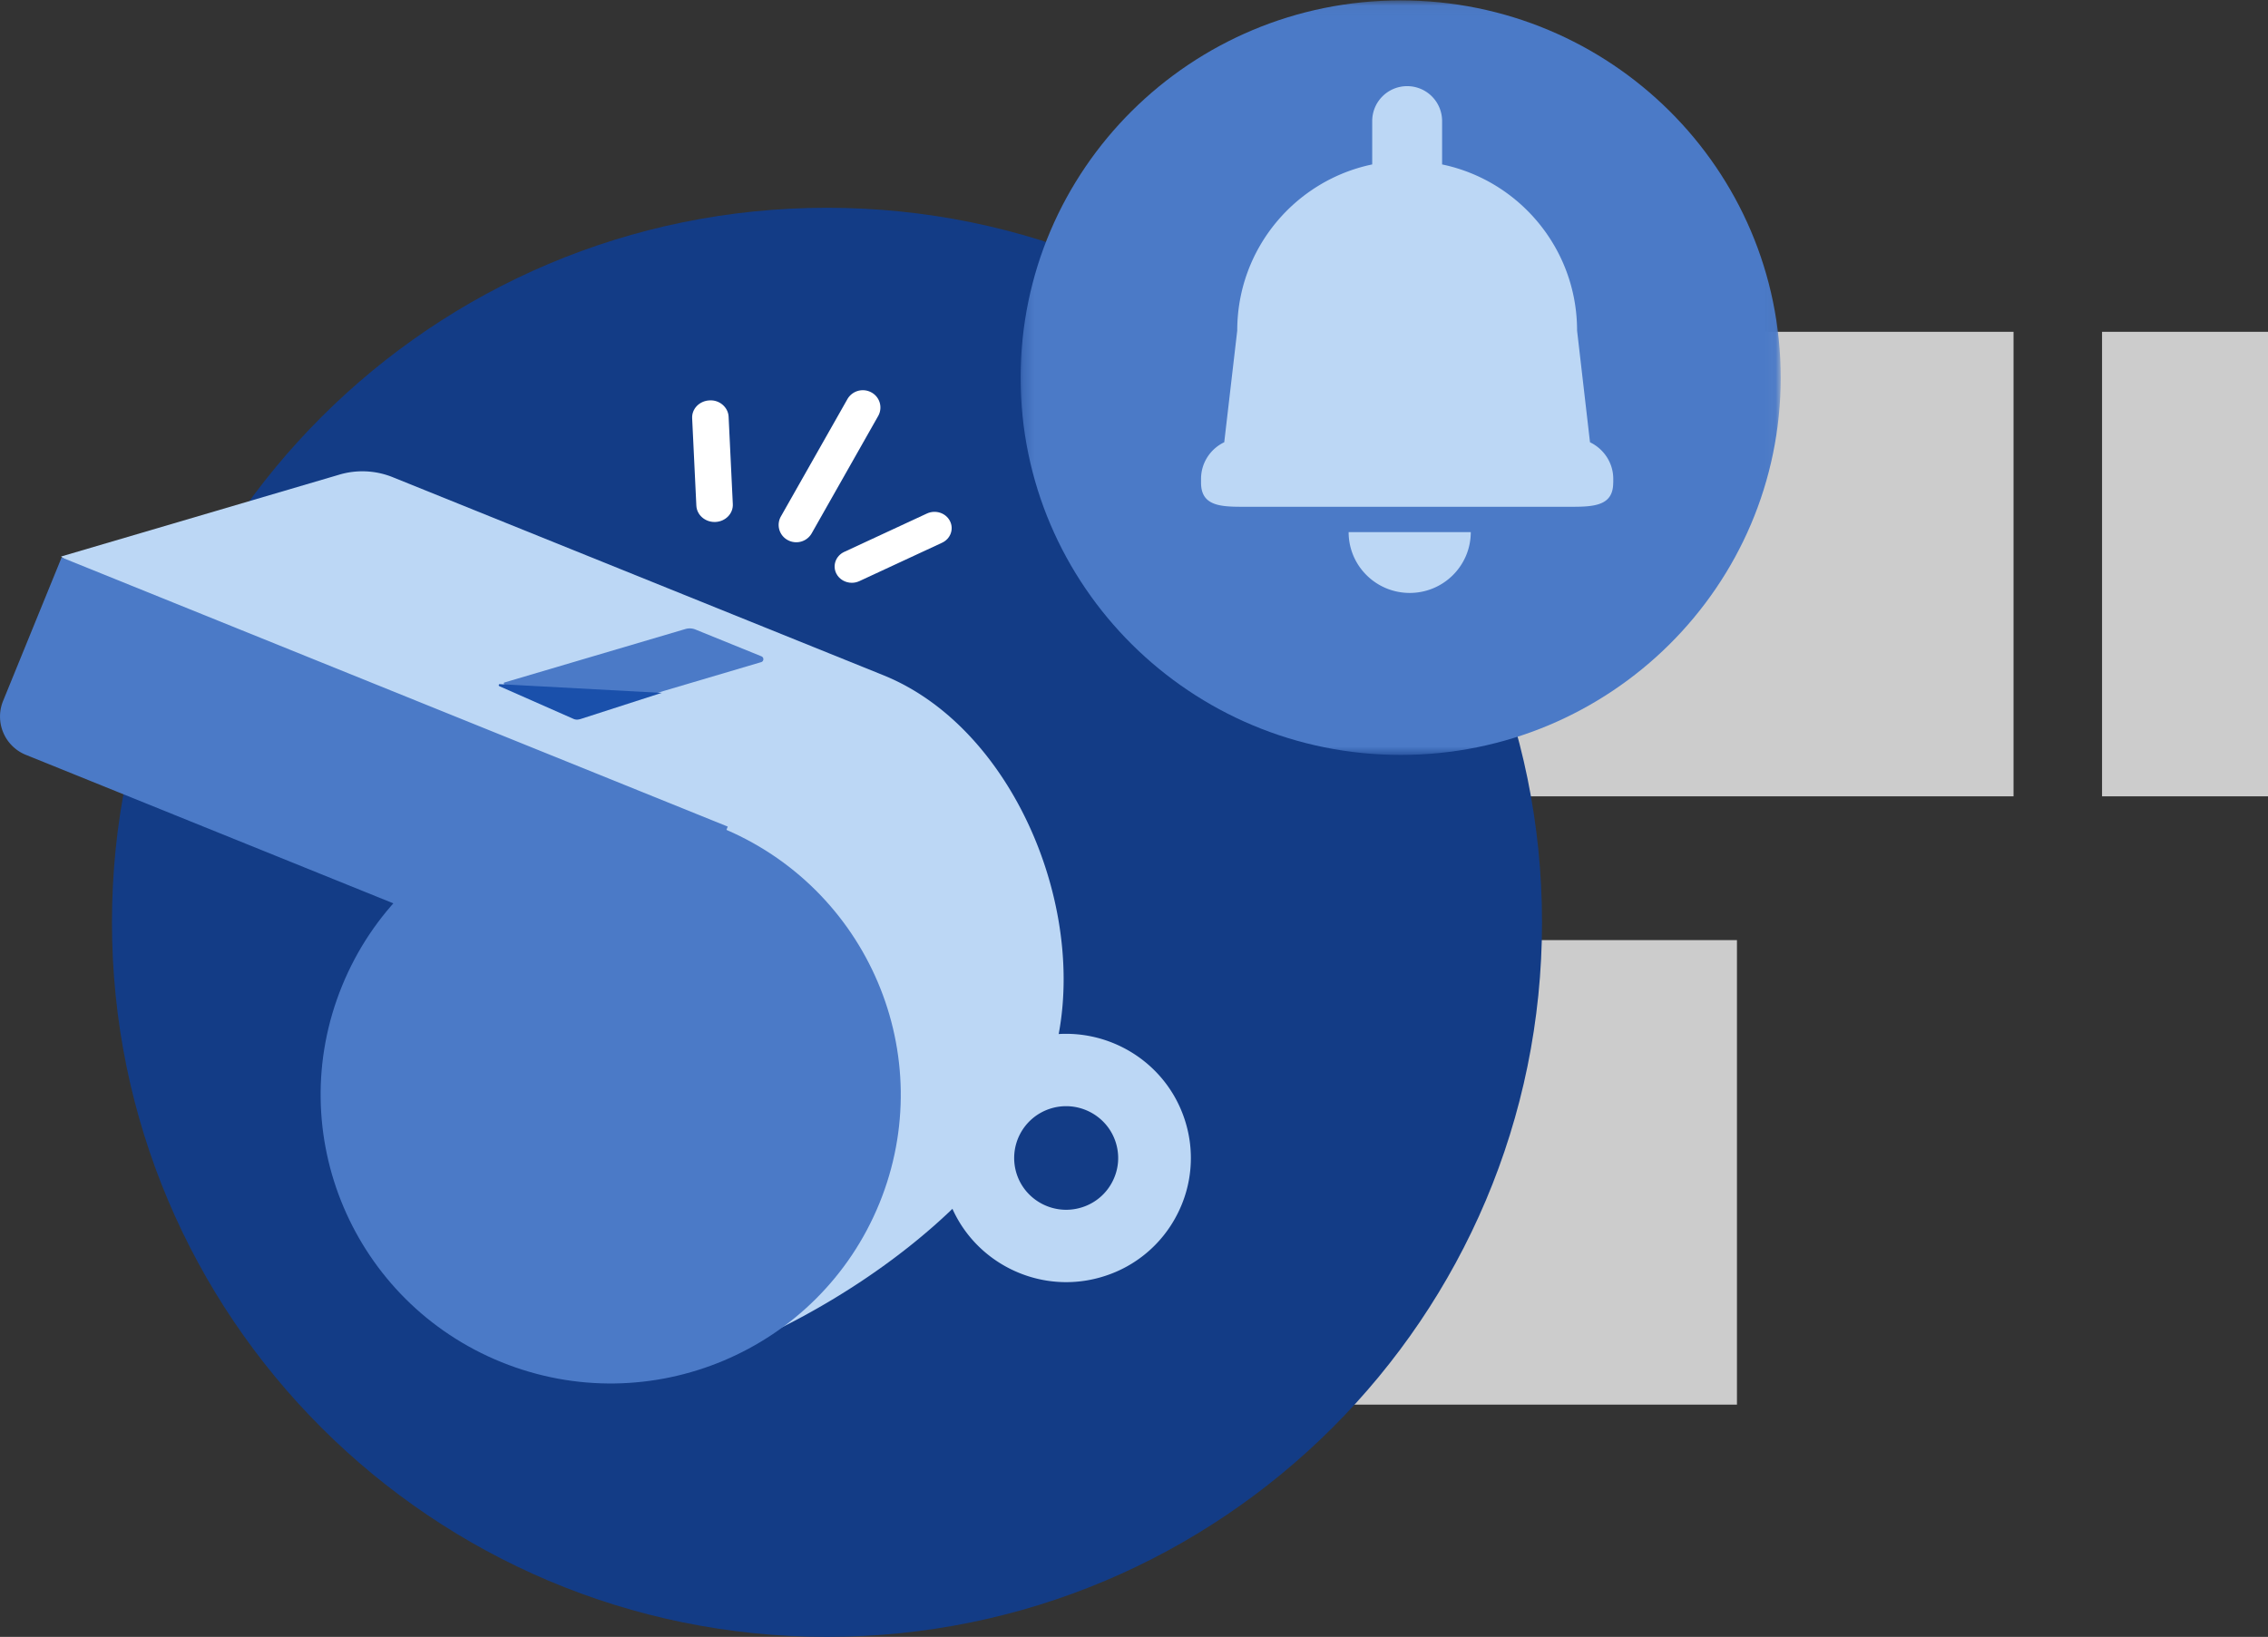 <svg xmlns="http://www.w3.org/2000/svg" xmlns:xlink="http://www.w3.org/1999/xlink" width="205" height="148" viewBox="0 0 205 148">
    <rect x="0" y="0" width="205" height="148" fill="#333333" stroke="none"/>
    <defs>
        <path id="a" d="M.252.034h68.703v68.223H.252z"/>
    </defs>
    <g fill="none" fill-rule="evenodd">
        <path fill="#FFF" fill-rule="nonzero" d="M105 30h77v42h-77zM80 85h77v42H80zM190 30h15v42h-15z" opacity=".75"/>
        <path fill="#133C86" d="M139.38 83.393c0 35.681-28.94 64.607-64.634 64.607-35.697 0-64.626-28.926-64.626-64.607 0-35.68 28.93-64.607 64.626-64.607 35.695 0 64.634 28.926 64.634 64.607"/>
        <path fill="#BCD7F5" d="M5.52 50.318l25.072-7.379a7.33 7.33 0 0 1 4.905.206l44.35 17.906c12.138 4.901 19 22.29 15.282 34.781-3.008 10.107-15.494 21.063-30.721 26.967L41.6 79.909 5.52 50.319z"/>
        <path fill="#4B7AC7" d="M79.488 108.795c-5.447 13.36-20.734 19.794-34.148 14.37-13.414-5.424-19.874-20.653-14.427-34.015C36.358 75.79 51.646 69.355 65.06 74.78c13.414 5.426 19.873 20.654 14.428 34.016"/>
        <path fill="#4B7AC7" d="M2.345 68.253l56.729 22.93 6.706-16.446L5.57 50.402.277 63.38a3.737 3.737 0 0 0 2.068 4.874M68.8 59.867l-8.677 2.568-7.128 2.114a.327.327 0 0 1-.11.025.363.363 0 0 1-.123.024 1.988 1.988 0 0 1-.475-.011c-.061 0-.122-.025-.184-.05l-6.504-2.64c-.053-.026-.059-.052-.059-.101 0-.036.018-.082.03-.082l16.383-4.841c.292-.086.622-.074.916.049l5.956 2.419c.243.098.231.453-.025.526"/>
        <path fill="#1A50AB" d="M59.8 62.648l-7.27 2.345a1.555 1.555 0 0 1-.205.053.783.783 0 0 1-.404-.016c-.07-.023-.133-.053-.194-.08l-6.55-2.89c-.077-.036-.097-.056-.097-.11 0-.038.03-.084.07-.092.013-.001.078.003.078.003l14.572.787z"/>
        <path fill="#BCD7F5" d="M96.363 100.016a4.69 4.69 0 0 0-1.43.223 4.684 4.684 0 0 0-3.041 5.89c.789 2.457 3.438 3.818 5.908 3.03a4.652 4.652 0 0 0 2.746-2.316c.576-1.112.68-2.38.298-3.572-.638-1.986-2.491-3.255-4.48-3.255m.01 15.91c-4.767 0-9.206-3.042-10.736-7.803-1.895-5.896 1.378-12.226 7.293-14.115 5.923-1.885 12.273 1.375 14.167 7.268a11.118 11.118 0 0 1-.713 8.562 11.174 11.174 0 0 1-6.582 5.551 11.246 11.246 0 0 1-3.428.537"/>
        <g transform="translate(92)">
            <mask id="b" fill="#fff">
                <use xlink:href="#a"/>
            </mask>
            <path fill="#4B7AC7" d="M68.955 34.145c0 18.84-15.38 34.112-34.35 34.112C15.632 68.257.251 52.985.251 34.145c0-18.839 15.38-34.11 34.352-34.11 18.972 0 34.351 15.271 34.351 34.11" mask="url(#b)"/>
        </g>
        <path fill="#BCD7F5" d="M121.9 48.111h11.04c0 3.042-2.473 5.499-5.516 5.499-3.051 0-5.524-2.457-5.524-5.499M145.82 43.296v.353h-.006c0 1.019-.408 1.56-1.077 1.847-.668.289-1.59.324-2.61.324h-29.881c-2.033 0-3.686-.133-3.686-2.171v-.353c0-1.46.858-2.72 2.097-3.31l1.175-10.1c0-7.393 5.227-13.565 12.199-15.019v-3.922a3.157 3.157 0 0 1 3.158-3.156 3.157 3.157 0 0 1 3.16 3.156v3.922c6.965 1.454 12.2 7.626 12.2 15.02l1.168 10.1c1.238.597 2.103 1.848 2.103 3.31M77.74 36.656l-5.98 10.539"/>
        <path fill="#FFF" d="M71.972 49.028a1.61 1.61 0 0 1-.774-.199 1.553 1.553 0 0 1-.617-2.13l6.015-10.613a1.608 1.608 0 0 1 2.167-.606 1.552 1.552 0 0 1 .615 2.13l-6.013 10.614a1.599 1.599 0 0 1-1.393.804"/>
        <path fill="#BCD7F5" d="M64.266 37.573l.268 8.247"/>
        <path fill="#FFF" d="M64.589 47.195c-.877 0-1.606-.645-1.647-1.473l-.38-7.91c-.042-.851.664-1.572 1.573-1.61.893-.061 1.681.62 1.722 1.471l.381 7.911c.04.85-.664 1.572-1.573 1.61l-.076.001"/>
        <path fill="#BCD7F5" d="M84.64 47.653l-7.82 3.666"/>
        <path fill="#FFF" d="M76.994 52.693c-.574 0-1.127-.304-1.396-.825-.376-.73-.058-1.613.712-1.97l7.476-3.47c.77-.356 1.7-.055 2.075.675.378.73.058 1.613-.712 1.97l-7.474 3.47c-.22.102-.452.15-.681.15"/>
    </g>
</svg>
